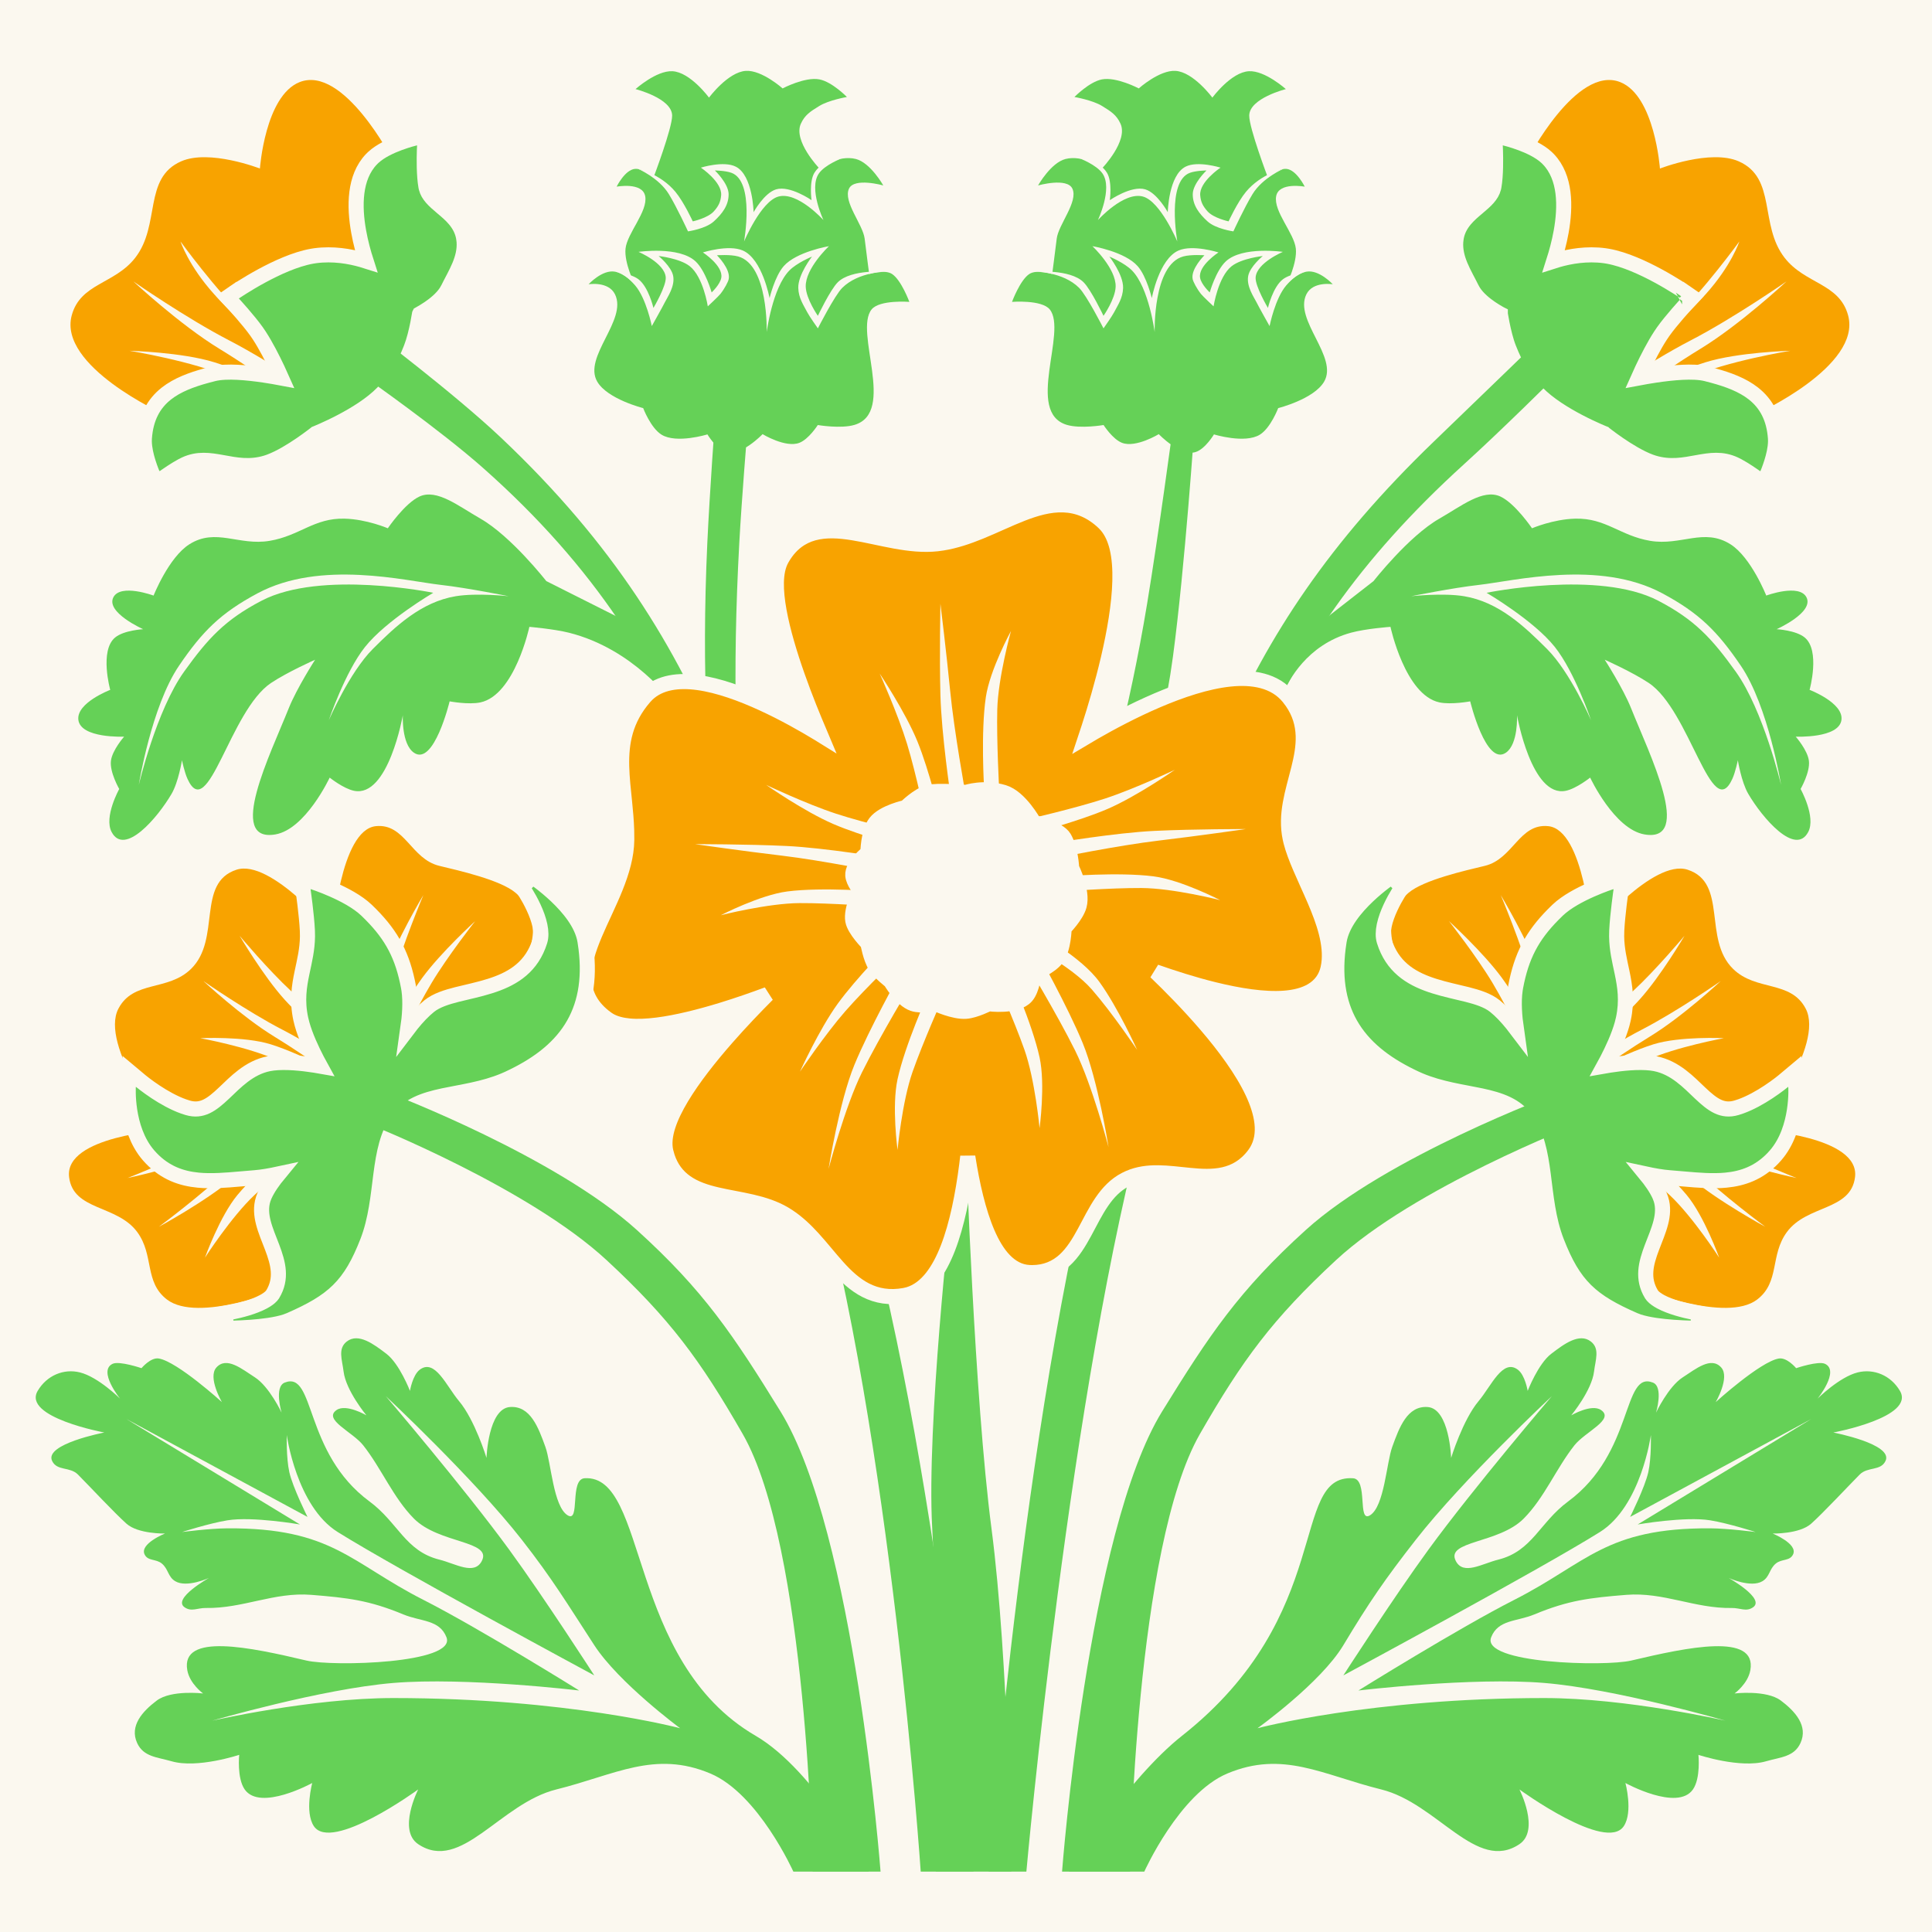 <svg width="128" height="128" viewBox="0 0 128 128" fill="none" xmlns="http://www.w3.org/2000/svg">
<rect x="0" y="0" width="128" height="128" fill="#333333" stroke="none"/>
<g clip-path="url(#clip0_2741_1351)">
<rect width="128" height="128" fill="#FBF8EF"/>
<path d="M107.346 5.441C104.434 4.284 101.189 10.586 101.189 10.586L100.837 18.669L103.718 23.317L107.927 27.143L116.374 27.423C116.374 27.423 123.343 24.263 122.444 20.903C121.87 18.757 119.597 18.832 118.234 17.077C116.54 14.895 117.723 11.801 115.194 10.689C113.32 9.865 109.975 11.166 109.975 11.166C109.975 11.166 109.632 6.35 107.346 5.441Z" fill="#F8A300"/>
<path d="M19.848 5.441C22.76 4.284 26.006 10.586 26.006 10.586L26.358 18.669L23.476 23.317L19.267 27.143L10.82 27.423C10.82 27.423 3.851 24.263 4.75 20.903C5.325 18.757 7.598 18.832 8.96 17.077C10.654 14.895 9.471 11.801 12 10.689C13.874 9.865 17.22 11.166 17.22 11.166C17.22 11.166 17.562 6.35 19.848 5.441Z" fill="#F8A300"/>
<path d="M118.359 18.644C118.359 18.644 114.855 21.082 111.998 22.559C109.171 24.02 105.054 26.821 105.054 26.821L105.689 27.856C105.689 27.856 109.845 24.824 112.655 23.111C115.285 21.509 118.359 18.644 118.359 18.644Z" fill="#FBF8EF"/>
<path d="M8.835 18.644C8.835 18.644 12.339 21.082 15.197 22.559C18.023 24.02 22.14 26.821 22.14 26.821L21.505 27.856C21.505 27.856 17.35 24.824 14.539 23.111C11.909 21.509 8.835 18.644 8.835 18.644Z" fill="#FBF8EF"/>
<path d="M118.616 23.239C118.616 23.239 115.136 23.335 113 24C110.285 24.846 106.331 26.771 106.331 26.771L106.777 27.901C106.777 27.901 109.733 26.026 112 25C114.337 23.942 118.616 23.239 118.616 23.239Z" fill="#FBF8EF"/>
<path d="M8.578 23.239C8.578 23.239 12.058 23.335 14.194 24C16.909 24.846 20.864 26.771 20.864 26.771L20.417 27.901C20.417 27.901 17.461 26.026 15.194 25C12.857 23.942 8.578 23.239 8.578 23.239Z" fill="#FBF8EF"/>
<path d="M115.235 16C115.235 16 114.716 17.594 113 19.5C111.313 21.374 106.891 25.492 106.891 25.492L106.067 24.599C106.067 24.599 109.13 22.73 111 21C112.837 19.301 115.235 16 115.235 16Z" fill="#FBF8EF"/>
<path d="M11.96 16C11.96 16 12.478 17.594 14.194 19.5C15.881 21.374 20.303 25.492 20.303 25.492L21.127 24.599C21.127 24.599 18.064 22.73 16.194 21C14.357 19.301 11.96 16 11.96 16Z" fill="#FBF8EF"/>
<path d="M47.392 27.493L49.51 28.552C49.51 28.552 49.139 33.067 48.98 35.965C47.084 70.667 56.5 76.499 56.5 76.499C56.5 76.499 45.264 70.582 46.862 35.965C47.015 32.654 47.392 27.493 47.392 27.493Z" fill="#65D157"/>
<path d="M77.711 28.287L79.147 28.117C79.147 28.117 78.511 37.52 77.711 43.5C75.972 56.497 69.906 62.455 67.523 75.504C67.336 76.629 67.16 77.792 66.999 79C67.144 77.777 67.32 76.615 67.523 75.504C69.738 62.201 73.65 54.219 75.999 40C76.753 35.439 77.711 28.287 77.711 28.287Z" fill="#65D157"/>
<path d="M98.375 57.364C97.085 57.676 94.317 58.294 93.31 59.159C89.462 62.461 96.547 68.617 96.547 68.617L103.248 72.401L108.761 85.386C108.761 85.386 114.368 87.677 116.424 86.092C117.929 84.931 117.259 83.17 118.38 81.635C119.719 79.802 122.629 80.235 122.901 77.981C123.227 75.272 116.553 74.87 116.553 74.87C116.553 74.87 120.898 69.24 119.631 66.823C118.638 64.927 116.352 65.691 114.822 64.193C112.805 62.218 114.494 58.495 111.809 57.621C109.534 56.88 105.428 61.821 105.428 61.821C105.428 61.821 104.956 54.978 102.575 54.735C100.65 54.539 100.256 56.908 98.375 57.364Z" fill="#F8A300"/>
<path d="M29.103 57.364C30.393 57.676 33.162 58.294 34.169 59.159C38.016 62.461 30.931 68.617 30.931 68.617L24.231 72.401L18.717 85.386C18.717 85.386 13.111 87.677 11.055 86.092C9.549 84.931 10.22 83.17 9.099 81.635C7.76 79.802 4.849 80.235 4.578 77.981C4.252 75.272 10.926 74.87 10.926 74.87C10.926 74.87 6.581 69.24 7.847 66.823C8.84 64.927 11.127 65.691 12.656 64.193C14.673 62.218 12.985 58.495 15.67 57.621C17.945 56.88 22.05 61.821 22.05 61.821C22.05 61.821 22.523 54.978 24.903 54.735C26.828 54.539 27.223 56.908 29.103 57.364Z" fill="#F8A300"/>
<path d="M63 80L64 76.001C64 76.001 64.549 92.558 65.69 101.28C66.83 110.003 67 124 67 124L62 124C62 124 62.243 109.905 61.759 101.194C61.384 94.44 63 80 63 80Z" fill="#65D157"/>
<path d="M116.166 26.069C117.02 26.74 117.535 27.684 117.63 29.038L117.635 29.239C117.629 29.718 117.497 30.235 117.378 30.619C117.307 30.848 117.235 31.047 117.18 31.19C117.152 31.261 117.129 31.319 117.112 31.359C117.104 31.379 117.097 31.395 117.092 31.407C117.09 31.412 117.088 31.416 117.087 31.419C117.086 31.421 117.085 31.422 117.085 31.423L117.085 31.424L117.084 31.424L116.834 31.994L116.332 31.629L116.331 31.628L116.324 31.622C116.318 31.618 116.309 31.612 116.297 31.604C116.273 31.587 116.238 31.562 116.194 31.531C116.106 31.47 115.982 31.384 115.84 31.291C115.622 31.147 115.373 30.993 115.146 30.871L114.929 30.762C114.087 30.374 113.338 30.484 112.437 30.648C111.61 30.799 110.643 30.999 109.554 30.664L109.334 30.59C108.634 30.33 107.848 29.843 107.258 29.44C106.958 29.235 106.7 29.045 106.517 28.907C106.425 28.838 106.352 28.781 106.301 28.742C106.294 28.736 106.286 28.73 106.28 28.724C106.259 28.716 106.234 28.706 106.205 28.694C106.114 28.656 105.985 28.601 105.825 28.53C105.505 28.389 105.064 28.184 104.579 27.929C103.685 27.46 102.588 26.796 101.841 26.026L101.698 25.871C100.956 25.038 100.541 24.429 100.134 23.49L99.959 23.065C99.765 22.573 99.616 21.936 99.516 21.442C99.466 21.191 99.427 20.969 99.4 20.81C99.4 20.808 99.399 20.805 99.399 20.803C99.391 20.799 99.382 20.795 99.374 20.79C99.22 20.704 99.008 20.58 98.782 20.426C98.406 20.17 97.92 19.788 97.621 19.322L97.506 19.117C97.292 18.678 96.963 18.11 96.748 17.589C96.55 17.108 96.402 16.57 96.448 15.992L96.48 15.742C96.649 14.784 97.367 14.202 97.898 13.754C98.446 13.292 98.83 12.946 98.955 12.456L98.977 12.356C99.109 11.606 99.094 10.498 99.076 9.964L99.064 9.657L99.026 8.985L99.68 9.143L100.028 9.237C100.221 9.294 100.477 9.374 100.756 9.478C101.298 9.68 101.996 9.994 102.465 10.431L102.585 10.55C103.169 11.157 103.446 11.949 103.549 12.753C103.659 13.61 103.579 14.522 103.433 15.341C103.3 16.084 103.108 16.768 102.94 17.295C103.027 17.267 103.119 17.24 103.215 17.212C104.017 16.982 105.126 16.783 106.309 16.941L106.529 16.976C107.642 17.175 108.888 17.756 109.845 18.273C110.364 18.554 110.814 18.826 111.134 19.027C111.295 19.127 111.423 19.21 111.512 19.269C111.556 19.298 111.59 19.322 111.614 19.337C111.626 19.346 111.635 19.352 111.641 19.356C111.644 19.358 111.647 19.36 111.649 19.361L111.651 19.363C111.651 19.363 111.652 19.363 111.442 19.669L111.652 19.362L112.127 19.689L111.737 20.113L111.735 20.116C111.733 20.118 111.729 20.121 111.726 20.125C111.719 20.133 111.708 20.145 111.694 20.161C111.666 20.192 111.624 20.238 111.573 20.295C111.47 20.41 111.326 20.571 111.166 20.756C110.842 21.131 110.46 21.591 110.195 21.964L110.011 22.235C109.582 22.894 109.152 23.734 108.81 24.457C108.711 24.668 108.62 24.867 108.54 25.047C108.87 24.985 109.264 24.915 109.684 24.853C110.252 24.769 110.876 24.695 111.457 24.666C112.027 24.638 112.598 24.651 113.042 24.761L113.487 24.877C114.513 25.155 115.446 25.504 116.166 26.069Z" fill="#65D157" stroke="#FBF8EF"/>
<path d="M11.028 26.069C10.174 26.74 9.659 27.684 9.565 29.038L9.56 29.239C9.566 29.718 9.697 30.235 9.816 30.619C9.887 30.848 9.96 31.047 10.015 31.19C10.042 31.261 10.065 31.319 10.082 31.359C10.09 31.379 10.098 31.395 10.102 31.407C10.105 31.412 10.106 31.416 10.107 31.419C10.108 31.421 10.109 31.422 10.11 31.423L10.11 31.424L10.111 31.424L10.36 31.994L10.863 31.629L10.863 31.628L10.871 31.622C10.877 31.618 10.886 31.612 10.897 31.604C10.921 31.587 10.956 31.562 11 31.531C11.088 31.47 11.212 31.384 11.354 31.291C11.572 31.147 11.822 30.993 12.048 30.871L12.265 30.762C13.108 30.374 13.857 30.484 14.757 30.648C15.584 30.799 16.552 30.999 17.641 30.664L17.86 30.59C18.561 30.33 19.347 29.843 19.936 29.44C20.236 29.235 20.494 29.045 20.678 28.907C20.769 28.838 20.842 28.781 20.893 28.742C20.901 28.736 20.908 28.73 20.915 28.724C20.935 28.716 20.96 28.706 20.989 28.694C21.08 28.656 21.21 28.601 21.369 28.53C21.689 28.389 22.13 28.184 22.615 27.929C23.509 27.46 24.606 26.796 25.353 26.026L25.497 25.871C26.238 25.038 26.654 24.429 27.061 23.49L27.235 23.065C27.429 22.573 27.579 21.936 27.678 21.442C27.729 21.191 27.768 20.969 27.794 20.81C27.795 20.808 27.795 20.805 27.796 20.803C27.803 20.799 27.812 20.795 27.82 20.79C27.975 20.704 28.186 20.58 28.412 20.426C28.789 20.17 29.274 19.788 29.573 19.322L29.689 19.117C29.903 18.678 30.232 18.11 30.446 17.589C30.644 17.108 30.793 16.57 30.747 15.992L30.714 15.742C30.545 14.784 29.828 14.202 29.296 13.754C28.748 13.292 28.364 12.946 28.239 12.456L28.218 12.356C28.085 11.606 28.1 10.498 28.118 9.964L28.131 9.657L28.168 8.985L27.514 9.143L27.166 9.237C26.973 9.294 26.717 9.374 26.438 9.478C25.897 9.68 25.199 9.994 24.73 10.431L24.609 10.55C24.025 11.157 23.748 11.949 23.645 12.753C23.535 13.61 23.615 14.522 23.762 15.341C23.894 16.084 24.086 16.768 24.255 17.295C24.167 17.267 24.075 17.24 23.98 17.212C23.177 16.982 22.068 16.783 20.886 16.941L20.665 16.976C19.552 17.175 18.306 17.756 17.349 18.273C16.83 18.554 16.38 18.826 16.06 19.027C15.9 19.127 15.771 19.21 15.683 19.269C15.638 19.298 15.604 19.322 15.58 19.337C15.569 19.346 15.559 19.352 15.553 19.356C15.55 19.358 15.547 19.36 15.545 19.361L15.543 19.363C15.543 19.363 15.543 19.363 15.753 19.669L15.542 19.362L15.067 19.689L15.457 20.113L15.46 20.116C15.462 20.118 15.465 20.121 15.468 20.125C15.476 20.133 15.486 20.145 15.5 20.161C15.529 20.192 15.57 20.238 15.621 20.295C15.725 20.41 15.868 20.571 16.029 20.756C16.352 21.131 16.734 21.591 16.999 21.964L17.183 22.235C17.612 22.894 18.042 23.734 18.384 24.457C18.483 24.668 18.574 24.867 18.654 25.047C18.325 24.985 17.93 24.915 17.51 24.853C16.942 24.769 16.318 24.695 15.737 24.666C15.167 24.638 14.596 24.651 14.152 24.761L13.707 24.877C12.681 25.155 11.748 25.504 11.028 26.069Z" fill="#65D157" stroke="#FBF8EF"/>
<path d="M89.638 97.938C85.413 97.683 88.5 106.96 78.312 115C74.72 117.834 70.812 124 70.812 124L75.812 124C75.812 124 78.128 118.839 81.312 117.5C85.004 115.948 87.626 117.593 91.513 118.556C95.245 119.481 97.826 124.089 100.667 122.18C102.044 121.255 100.667 118.556 100.667 118.556C100.667 118.556 106.418 122.754 107.583 120.983C108.204 120.041 107.688 118.129 107.688 118.129C107.688 118.129 111.134 120.027 112.161 118.556C112.684 117.807 112.526 116.264 112.526 116.264C112.526 116.264 115.294 117.183 116.999 116.691C117.966 116.411 118.867 116.401 119.288 115.477C119.802 114.351 118.948 113.39 117.988 112.668C117.027 111.945 114.919 112.196 114.919 112.196C114.919 112.196 115.802 111.56 115.964 110.659C116.414 108.148 111.782 109.141 108.075 110.016C106.328 110.428 98.117 110.218 98.792 108.477C99.25 107.295 100.488 107.444 101.653 106.96C103.913 106.021 105.332 105.858 107.747 105.663C110.208 105.465 112.275 106.575 114.738 106.534C115.286 106.524 115.684 106.805 116.142 106.489C116.977 105.913 114.53 104.545 114.53 104.545C114.53 104.545 116.001 105.22 116.767 104.758C117.255 104.464 117.212 103.955 117.651 103.59C118.042 103.265 118.578 103.441 118.796 102.983C119.13 102.281 117.444 101.601 117.444 101.601C117.444 101.601 119.218 101.641 119.993 100.949C120.798 100.229 122.446 98.463 123.207 97.695C123.744 97.154 124.602 97.475 124.923 96.785C125.443 95.669 121.462 94.908 121.462 94.908C121.462 94.908 126.907 93.901 125.876 92.149C125.27 91.12 124.145 90.658 123.073 90.927C121.855 91.234 120.422 92.66 120.422 92.66C120.422 92.66 121.905 90.825 120.911 90.357C120.465 90.147 119 90.645 119 90.645C119 90.645 118.392 89.912 117.848 90.006C116.614 90.219 113.672 92.892 113.672 92.892C113.672 92.892 114.627 91.26 114.036 90.6C113.363 89.85 112.358 90.691 111.487 91.252C110.528 91.869 109.718 93.589 109.718 93.589C109.718 93.589 110.227 91.883 109.51 91.6C107.464 90.794 108.284 96.235 103.891 99.477C102 100.873 101.52 102.769 99.261 103.331C98.189 103.598 96.953 104.388 96.452 103.421C95.751 102.065 99.292 102.282 100.95 100.61C102.323 99.227 103.1 97.288 104.308 95.758C105.017 94.859 106.988 94.053 106.077 93.421C105.444 92.982 104.1 93.769 104.1 93.769C104.1 93.769 105.458 92.127 105.609 90.87C105.703 90.089 106.007 89.355 105.401 88.881C104.631 88.279 103.598 89.065 102.793 89.678L102.773 89.693C101.905 90.354 101.213 92.149 101.213 92.149C101.213 92.149 101.043 91.108 100.564 90.747C99.556 89.987 98.801 91.829 97.962 92.825C96.91 94.077 96.141 96.59 96.141 96.59C96.141 96.59 96.034 93.318 94.581 93.219C93.236 93.127 92.707 94.568 92.24 95.859C91.857 96.916 91.717 99.799 90.771 100.39C89.905 100.931 90.664 98 89.638 97.938Z" fill="#65D157"/>
<path d="M38.735 97.937C42.96 97.682 41.5 110.015 50.062 115C54.015 117.302 57.561 123.999 57.561 123.999L52.562 124C52.562 124 50.246 118.838 47.061 117.499C43.369 115.947 40.748 117.592 36.86 118.555C33.128 119.48 30.548 124.088 27.706 122.18C26.329 121.255 27.706 118.555 27.706 118.555C27.706 118.555 21.956 122.753 20.79 120.982C20.17 120.04 20.686 118.128 20.686 118.128C20.686 118.128 17.239 120.027 16.212 118.555C15.689 117.806 15.848 116.263 15.848 116.263C15.848 116.263 13.08 117.183 11.374 116.69C10.408 116.411 9.506 116.4 9.085 115.476C8.572 114.35 9.425 113.39 10.385 112.667C11.347 111.944 13.454 112.196 13.454 112.196C13.454 112.196 12.571 111.559 12.409 110.658C11.959 108.147 16.592 109.14 20.299 110.015C22.046 110.427 30.256 110.217 29.581 108.476C29.123 107.294 27.885 107.443 26.72 106.959C24.461 106.021 23.041 105.857 20.626 105.663C18.166 105.465 16.099 106.574 13.636 106.533C13.087 106.524 12.69 106.805 12.231 106.488C11.396 105.912 13.843 104.544 13.843 104.544C13.843 104.544 12.372 105.219 11.607 104.758C11.118 104.463 11.162 103.954 10.722 103.589C10.331 103.265 9.795 103.441 9.578 102.982C9.244 102.28 10.93 101.6 10.93 101.6C10.93 101.6 9.155 101.641 8.381 100.949C7.575 100.229 5.928 98.462 5.167 97.695C4.63 97.153 3.771 97.475 3.45 96.784C2.93 95.668 6.911 94.907 6.911 94.907C6.911 94.907 1.466 93.9 2.497 92.149C3.103 91.12 4.229 90.657 5.3 90.927C6.518 91.233 7.951 92.66 7.951 92.66C7.951 92.66 6.469 90.824 7.462 90.356C7.909 90.146 9.374 90.645 9.374 90.645C9.374 90.645 9.982 89.911 10.525 90.005C11.76 90.219 14.702 92.892 14.702 92.892C14.702 92.892 13.746 91.259 14.337 90.6C15.01 89.849 16.015 90.691 16.886 91.251C17.846 91.869 18.655 93.588 18.655 93.588C18.655 93.588 18.146 91.882 18.863 91.6C20.91 90.793 20.09 96.235 24.482 99.476C26.373 100.872 26.853 102.768 29.112 103.33C30.184 103.597 31.421 104.387 31.921 103.42C32.623 102.065 29.082 102.282 27.423 100.61C26.051 99.226 25.273 97.287 24.065 95.757C23.356 94.859 21.385 94.052 22.297 93.42C22.93 92.981 24.273 93.768 24.273 93.768C24.273 93.768 22.916 92.127 22.764 90.87C22.67 90.089 22.366 89.354 22.972 88.881C23.742 88.279 24.775 89.065 25.58 89.677L25.6 89.693C26.468 90.353 27.161 92.149 27.161 92.149C27.161 92.149 27.331 91.107 27.81 90.746C28.817 89.986 29.573 91.828 30.411 92.825C31.464 94.076 32.232 96.589 32.232 96.589C32.232 96.589 32.34 93.317 33.792 93.218C35.138 93.126 35.666 94.567 36.133 95.859C36.516 96.916 36.657 99.798 37.602 100.389C38.468 100.931 37.709 97.999 38.735 97.937Z" fill="#65D157"/>
<path d="M87.724 25.29C87.041 26.449 84.684 27.038 84.684 27.038C84.684 27.038 84.19 28.345 83.474 28.794C82.48 29.415 80.428 28.78 80.428 28.78C80.428 28.78 79.852 29.746 79.215 29.948C78.207 30.268 76.772 28.763 76.772 28.763C76.772 28.763 75.253 29.689 74.338 29.339C73.711 29.098 73.114 28.159 73.114 28.159C73.114 28.159 71.588 28.422 70.678 28.148C67.907 27.315 70.733 21.965 69.549 20.5C69.019 19.845 67.049 20 67.049 20C67.049 20 67.576 18.564 68.193 18.154C68.688 17.826 69.711 18.154 69.711 18.154C69.711 18.154 69.899 16.724 70.01 15.814C70.123 14.876 71.45 13.367 71.049 12.5C70.699 11.743 68.775 12.286 68.775 12.286C68.775 12.286 69.621 10.781 70.595 10.533C71.757 10.238 73.034 11.132 73.034 11.132C73.034 11.132 74.749 9.339 74.239 8.201C73.975 7.613 73.596 7.379 73.04 7.037L73.015 7.021C72.378 6.629 71.184 6.426 71.184 6.426C71.184 6.426 72.167 5.421 73.006 5.26C73.967 5.076 75.446 5.858 75.446 5.858C75.446 5.858 76.814 4.634 77.876 4.695C79.064 4.764 80.323 6.468 80.323 6.468C80.323 6.468 81.564 4.775 82.751 4.718C83.812 4.666 85.191 5.903 85.191 5.903C85.191 5.903 82.781 6.508 82.765 7.653C82.754 8.48 84.003 11.769 84.003 11.769C84.003 11.769 84.688 11.146 85.219 11.188C85.89 11.24 86.443 12.367 86.443 12.367C86.443 12.367 84.725 12.044 84.549 13C84.363 14.008 85.748 15.453 85.853 16.475C85.95 17.416 85.255 18.82 85.255 18.82C85.255 18.82 85.89 18.124 86.549 18C87.389 17.842 88.301 18.834 88.301 18.834C88.301 18.834 86.985 18.614 86.55 19.501C85.712 21.206 88.69 23.653 87.724 25.29Z" fill="#65D157"/>
<path d="M39.572 25.29C40.255 26.449 42.612 27.038 42.612 27.038C42.612 27.038 43.106 28.345 43.822 28.794C44.816 29.415 46.868 28.78 46.868 28.78C46.868 28.78 47.444 29.746 48.081 29.948C49.089 30.268 50.523 28.763 50.523 28.763C50.523 28.763 52.043 29.689 52.957 29.339C53.585 29.098 54.181 28.159 54.181 28.159C54.181 28.159 55.707 28.422 56.618 28.148C59.389 27.315 56.562 21.965 57.747 20.5C58.277 19.845 60.247 20 60.247 20C60.247 20 59.719 18.564 59.103 18.154C58.608 17.826 57.585 18.154 57.585 18.154C57.585 18.154 57.397 16.724 57.286 15.814C57.173 14.876 55.846 13.367 56.247 12.5C56.597 11.743 58.52 12.286 58.52 12.286C58.52 12.286 57.675 10.781 56.701 10.533C55.538 10.238 54.261 11.132 54.261 11.132C54.261 11.132 52.547 9.339 53.057 8.201C53.321 7.613 53.7 7.379 54.256 7.037L54.281 7.021C54.918 6.629 56.111 6.426 56.111 6.426C56.111 6.426 55.129 5.421 54.289 5.26C53.329 5.076 51.85 5.858 51.85 5.858C51.85 5.858 50.482 4.634 49.42 4.695C48.232 4.764 46.973 6.468 46.973 6.468C46.973 6.468 45.732 4.775 44.545 4.718C43.484 4.666 42.105 5.903 42.105 5.903C42.105 5.903 44.515 6.508 44.531 7.653C44.542 8.48 43.293 11.769 43.293 11.769C43.293 11.769 42.608 11.146 42.077 11.188C41.406 11.24 40.853 12.367 40.853 12.367C40.853 12.367 42.571 12.044 42.747 13C42.933 14.008 41.548 15.453 41.443 16.475C41.346 17.416 42.041 18.82 42.041 18.82C42.041 18.82 41.406 18.124 40.747 18C39.907 17.842 38.995 18.834 38.995 18.834C38.995 18.834 40.311 18.614 40.746 19.501C41.584 21.206 38.606 23.653 39.572 25.29Z" fill="#65D157"/>
<path d="M104.364 34.362C106.384 34.31 107.333 35.494 109.325 35.831C111.377 36.178 112.892 34.947 114.65 36.061C116.016 36.926 117.019 39.458 117.019 39.458C117.019 39.458 119.205 38.647 119.683 39.573C120.2 40.576 117.708 41.686 117.708 41.686C117.708 41.686 118.985 41.753 119.568 42.237C120.615 43.105 119.89 45.704 119.89 45.704C119.89 45.704 122.125 46.556 122.003 47.679C121.867 48.934 118.972 48.805 118.972 48.805C118.972 48.805 119.762 49.703 119.845 50.412C119.934 51.165 119.294 52.272 119.294 52.272C119.294 52.272 120.325 54.12 119.8 55.12C118.946 56.748 116.754 54.182 115.827 52.594C115.367 51.808 115.137 50.367 115.137 50.367C115.137 50.367 114.98 51.148 114.77 51.607C113.403 54.603 111.974 47.074 109.234 45.247C108.163 44.532 106.318 43.708 106.318 43.708C106.318 43.708 107.534 45.596 108.064 46.923C109.281 49.973 112.195 55.831 108.958 55.284C106.95 54.945 105.352 51.518 105.352 51.518C105.352 51.518 104.443 52.244 103.744 52.391C101.465 52.87 100.505 47.385 100.505 47.385C100.505 47.385 100.601 49.288 99.773 49.866C98.446 50.792 97.405 46.467 97.405 46.467C97.405 46.467 96.142 46.702 95.362 46.534C93.086 46.045 92.122 41.53 92.122 41.53C92.122 41.53 90.499 41.646 89.501 41.919C86.562 42.723 85.348 45.165 85.067 45.831L85 46C85 46 85.021 45.939 85.067 45.831L86.611 41.919L91 38.499C91 38.499 93.323 35.526 95.362 34.361C96.819 33.529 98.253 32.367 99.401 32.894C100.375 33.341 101.5 35 101.5 35C101.5 35 102.891 34.4 104.364 34.362Z" fill="#65D157"/>
<path d="M17.869 35.831C19.861 35.495 20.81 34.31 22.829 34.362C24.303 34.4 25.694 35 25.694 35C25.694 35 26.819 33.341 27.793 32.895C28.941 32.368 30.375 33.529 31.832 34.362C33.871 35.527 36.194 38.499 36.194 38.499L42.999 41.919L44.499 46.5C44.499 46.5 42 43 37.693 41.919C36.689 41.668 35.072 41.531 35.072 41.531C35.072 41.531 34.108 46.045 31.832 46.535C31.052 46.703 29.789 46.467 29.789 46.467C29.789 46.467 28.747 50.792 27.421 49.867C26.592 49.288 26.688 47.386 26.688 47.386C26.688 47.386 25.728 52.87 23.45 52.391C22.75 52.245 21.842 51.519 21.842 51.519C21.842 51.519 20.244 54.945 18.236 55.284C14.998 55.831 17.913 49.973 19.13 46.924C19.66 45.597 20.876 43.709 20.876 43.709C20.876 43.709 19.03 44.532 17.959 45.247C15.22 47.075 13.79 54.603 12.424 51.608C12.214 51.148 12.056 50.367 12.056 50.367C12.056 50.367 11.827 51.809 11.367 52.595C10.439 54.182 8.248 56.749 7.394 55.12C6.869 54.12 7.899 52.273 7.899 52.273C7.899 52.273 7.26 51.165 7.349 50.413C7.432 49.703 8.222 48.805 8.222 48.805C8.222 48.805 5.326 48.935 5.19 47.679C5.069 46.556 7.303 45.705 7.303 45.705C7.303 45.705 6.579 43.106 7.625 42.237C8.208 41.753 9.486 41.686 9.486 41.686C9.486 41.686 6.993 40.577 7.511 39.573C7.988 38.648 10.175 39.459 10.175 39.459C10.175 39.459 11.177 36.927 12.544 36.062C14.302 34.948 15.816 36.178 17.869 35.831Z" fill="#65D157"/>
<path d="M103.001 25C103.001 25 99.574 28.415 97 30.751C82.898 43.551 81.057 54.89 76 73.251C70.866 91.889 68 124 68 124L65.501 124C65.501 124 67.986 91.557 73.5 72.5C78.864 53.96 81.094 42.635 94.999 29.251C98.098 26.269 102.501 22 102.501 22L103.001 25Z" fill="#65D157"/>
<path d="M24.192 24.998C24.192 24.998 29.12 28.449 31.998 30.998C46.971 44.256 48.399 57.771 53.902 76.998C59.029 94.912 61 124 61 124L64.499 124C64.499 124 61.886 93.806 55.999 75.5C49.807 56.245 48.1 43.082 33.193 28.998C30.067 26.045 24.692 21.998 24.692 21.998L24.192 24.998Z" fill="#65D157"/>
<path d="M70.452 33.448C71.395 33.482 72.296 33.83 73.143 34.639L73.301 34.806C73.651 35.211 73.873 35.73 74.009 36.296C74.164 36.946 74.215 37.694 74.195 38.484C74.157 40.066 73.836 41.895 73.434 43.616C73.03 45.342 72.539 46.98 72.149 48.185C72.074 48.419 72 48.637 71.934 48.836C72.11 48.731 72.303 48.617 72.511 48.498C73.596 47.875 75.079 47.081 76.662 46.402C78.239 45.727 79.947 45.151 81.474 44.991C82.987 44.833 84.46 45.072 85.377 46.199L85.601 46.496C86.633 47.984 86.397 49.503 86.04 50.937C85.649 52.505 85.137 53.952 85.478 55.555L85.529 55.773C85.661 56.288 85.879 56.857 86.142 57.472C86.291 57.821 86.451 58.178 86.615 58.544C86.779 58.908 86.948 59.281 87.107 59.654C87.692 61.024 88.227 62.529 88.036 63.88L87.988 64.148C87.843 64.811 87.463 65.297 86.932 65.619C86.416 65.931 85.775 66.081 85.095 66.133C83.735 66.237 82.053 65.961 80.449 65.567C79.047 65.223 77.671 64.777 76.564 64.388C77.539 65.326 78.762 66.564 79.911 67.905C81.139 69.338 82.306 70.913 82.993 72.382C83.623 73.728 83.924 75.15 83.251 76.269L83.103 76.489C81.93 78.059 80.304 78.017 78.822 77.872C77.373 77.73 76.04 77.503 74.799 78.039L74.552 78.157C73.903 78.496 73.416 79.011 72.995 79.626C72.566 80.254 72.234 80.938 71.855 81.639C71.488 82.314 71.076 83.004 70.51 83.511C69.957 84.004 69.271 84.312 68.383 84.314L68.203 84.31C67.543 84.281 66.989 83.961 66.538 83.492C66.092 83.029 65.727 82.403 65.423 81.699C64.815 80.291 64.404 78.458 64.123 76.667C64.121 76.652 64.118 76.637 64.116 76.622C64.095 76.808 64.073 76.995 64.049 77.183C63.799 79.126 63.41 81.129 62.794 82.707C62.232 84.146 61.414 85.408 60.184 85.767L59.933 85.826C58.932 86.009 58.092 85.856 57.356 85.481C56.636 85.113 56.039 84.545 55.493 83.939C55.219 83.635 54.949 83.312 54.682 82.993C54.412 82.672 54.143 82.352 53.86 82.042C53.365 81.5 52.84 80.999 52.233 80.597L51.968 80.431C51.315 80.044 50.584 79.811 49.818 79.632C49.436 79.543 49.051 79.469 48.663 79.394C48.279 79.321 47.889 79.247 47.516 79.16C46.773 78.988 46.035 78.754 45.426 78.318C44.877 77.926 44.455 77.387 44.21 76.64L44.116 76.306C43.988 75.768 44.07 75.176 44.26 74.587C44.451 73.993 44.766 73.358 45.152 72.714C45.925 71.426 47.022 70.042 48.129 68.778C49.08 67.692 50.049 66.684 50.845 65.887C49.964 66.214 48.907 66.586 47.803 66.924C46.38 67.359 44.862 67.746 43.535 67.913C42.872 67.996 42.241 68.026 41.685 67.974C41.203 67.928 40.743 67.818 40.365 67.597L40.209 67.495C39.177 66.755 38.727 65.855 38.688 64.849C38.65 63.887 38.99 62.874 39.409 61.883C39.621 61.382 39.862 60.866 40.099 60.352C40.337 59.835 40.574 59.315 40.784 58.789C41.206 57.734 41.512 56.688 41.524 55.652L41.518 55.011C41.498 54.375 41.442 53.758 41.38 53.149C41.298 52.347 41.206 51.545 41.188 50.77C41.15 49.194 41.418 47.665 42.7 46.187L42.866 46.011C43.725 45.179 44.985 45.049 46.25 45.223C47.616 45.41 49.135 45.968 50.532 46.61C51.936 47.255 53.247 48 54.206 48.581C54.259 48.613 54.31 48.645 54.36 48.676C54.347 48.645 54.333 48.614 54.319 48.583C53.893 47.592 53.34 46.239 52.833 44.802C52.327 43.368 51.861 41.833 51.616 40.478C51.494 39.801 51.424 39.155 51.437 38.581C51.449 38.014 51.544 37.474 51.786 37.042L51.889 36.867C52.413 36.02 53.097 35.536 53.895 35.316C54.719 35.09 55.624 35.154 56.52 35.3C56.973 35.373 57.438 35.469 57.902 35.567C58.37 35.666 58.837 35.767 59.309 35.852C60.253 36.022 61.18 36.124 62.074 36.027L62.44 35.977C63.29 35.841 64.12 35.559 64.943 35.223C65.414 35.031 65.876 34.824 66.338 34.619C66.796 34.415 67.256 34.213 67.709 34.036C68.609 33.685 69.533 33.416 70.452 33.448Z" fill="#F8A300" stroke="#FBF8EF"/>
<path d="M102.812 92.5C102.812 92.5 96.96 97.974 93.811 102C91.768 104.613 90.707 106.156 89 109C87.5 111.5 83.312 114.5 83.312 114.5C83.312 114.5 90.811 112.5 102.312 112.5C107.782 112.5 114.31 114 114.313 114C114.318 114.001 114.315 114.001 114.313 114C114.307 114 107.082 111.896 102.312 111.5C97.516 111.102 90 112 90 112C90 112 96.635 107.868 100.313 106C105.162 103.537 106.367 101.217 113.312 101.255C114.487 101.262 116.312 101.5 116.312 101.5C116.312 101.5 114.53 100.927 113.312 100.726C111.652 100.452 108.5 101 108.5 101L120.007 94.009L120.006 94.01L108 100.5C108 100.5 108.98 98.544 109.205 97.53C109.414 96.592 109.376 95.074 109.376 95.074C109.377 95.072 109.377 95.072 109.376 95.074C109.376 95.074 108.73 99.794 106 101.5C102 104 89 111 89 111C89 111 92.325 105.837 94.643 102.662C97.646 98.55 102.812 92.5 102.812 92.5Z" fill="#FBF8EF"/>
<path d="M25.561 92.5C25.561 92.5 31.413 97.974 34.562 102C36.605 104.613 37.564 106.22 39.373 109C41 111.5 45.06 114.5 45.06 114.5C45.06 114.5 37.562 112.5 26.061 112.5C20.591 112.5 14.063 114 14.06 114C14.055 114.001 14.058 114.001 14.06 114C14.066 114 21.291 111.896 26.061 111.5C30.857 111.102 38.373 112 38.373 112C38.373 112 31.738 107.868 28.061 106C23.211 103.537 22.006 101.217 15.062 101.255C13.886 101.262 12.062 101.5 12.062 101.5C12.062 101.5 13.843 100.927 15.062 100.726C16.721 100.452 19.873 101 19.873 101L8.366 94.009L8.367 94.01L20.373 100.5C20.373 100.5 19.393 98.544 19.168 97.53C18.959 96.592 18.997 95.074 18.997 95.074C18.997 95.072 18.997 95.072 18.997 95.074C18.997 95.074 19.643 99.794 22.373 101.5C26.373 104 39.373 111 39.373 111C39.373 111 36.048 105.837 33.73 102.662C30.727 98.55 25.561 92.5 25.561 92.5Z" fill="#FBF8EF"/>
<path d="M68.5 54.5C68.5 54.5 67.589 52.831 66.5 52.5C65.192 52.102 64 52.5 64 52.5C64 52.5 62.065 52.346 61.5 52.5C60.821 52.685 60 53.5 60 53.5C60 53.5 58.534 53.809 58 54.5C57.508 55.137 57.5 56.5 57.5 56.5C57.5 56.5 56.449 57.298 56.5 58C56.532 58.436 57 59 57 59C57 59 56.361 60.231 56.5 61C56.611 61.608 57.5 62.5 57.5 62.5C57.5 62.5 57.669 63.479 58 64C58.297 64.466 59 65 59 65C59 65 59.714 66.239 60.5 66.5C61.056 66.686 62 66.5 62 66.5C62 66.5 63.197 67.062 64 67C64.616 66.953 65.5 66.5 65.5 66.5C65.5 66.5 67.349 66.754 68 66C68.403 65.533 68.5 64.5 68.5 64.5C68.5 64.5 69.58 64.065 70 63.5C70.481 62.854 70.5 61.5 70.5 61.5C70.5 61.5 71.315 60.679 71.5 60C71.762 59.039 71 57.5 71 57.5C71 57.5 70.943 56.252 70.5 55.5C70.143 54.893 68.5 54.5 68.5 54.5Z" fill="#FBF8EF" stroke="#FBF8EF"/>
<path d="M73.914 19C73.886 19.814 73.11 20.924 73.11 20.924C73.11 20.924 72.291 19.201 71.791 18.701C70.903 17.812 68.549 18 68.549 18C68.549 18 70.41 17.985 71.5 19.076C71.999 19.577 73.11 21.754 73.11 21.754C73.11 21.754 73.668 20.967 73.809 20.695C74.05 20.229 74.391 19.75 74.408 19.076C74.431 18.192 73.5 17 73.5 17C73.5 17 74.504 17.414 75 17.922C76.128 19.079 76.501 22.015 76.5 22C76.5 22 76.376 17.548 78.391 16.991C78.921 16.845 79.796 16.913 79.796 16.913C79.796 16.913 78.882 17.814 79.016 18.487C79.053 18.674 79.293 19.128 79.567 19.474C79.696 19.638 80.402 20.296 80.402 20.296C80.402 20.296 80.704 18.341 81.599 17.636C82.264 17.112 83.662 16.962 83.662 16.962C83.662 16.962 82.817 17.654 82.697 18.28C82.565 18.97 83.084 19.696 83.231 19.997C83.378 20.298 84.11 21.599 84.113 21.603C84.115 21.607 84.115 21.607 84.113 21.603C84.103 21.587 84.115 21.607 84.113 21.603C84.11 21.599 84.117 21.611 84.113 21.603C84.113 21.603 84.475 19.773 85.215 18.912C86 18 86.549 18 86.549 18C86.549 18 85.508 18.118 85 18.5C84.33 19.003 84.004 20.401 84.004 20.401C84.004 20.401 83.141 18.95 83.189 18.369C83.269 17.409 84.994 16.687 84.994 16.687C84.994 16.687 82.306 16.295 81.213 17.318C80.552 17.936 80.148 19.374 80.148 19.374C80.148 19.374 79.584 18.849 79.508 18.4C79.373 17.602 80.727 16.724 80.727 16.724C80.727 16.724 79.032 16.185 78.084 16.596C76.787 17.159 76.31 19.752 76.31 19.752C76.31 19.752 75.971 18.318 75.377 17.638C74.534 16.672 72.375 16.309 72.375 16.309C72.375 16.309 73.955 17.79 73.914 19Z" fill="#FBF8EF"/>
<path d="M53.382 19C53.41 19.814 54.186 20.924 54.186 20.924C54.186 20.924 55.005 19.201 55.505 18.701C56.393 17.812 58.746 18 58.746 18C58.746 18 56.886 17.985 55.796 19.076C55.297 19.577 54.186 21.754 54.186 21.754C54.186 21.754 53.627 20.967 53.487 20.695C53.246 20.229 52.905 19.75 52.888 19.076C52.865 18.192 53.796 17 53.796 17C53.796 17 52.791 17.414 52.296 17.922C51.167 19.079 50.795 22.015 50.796 22C50.796 22 50.92 17.548 48.904 16.991C48.375 16.845 47.5 16.913 47.5 16.913C47.5 16.913 48.414 17.814 48.28 18.487C48.243 18.674 48.003 19.128 47.729 19.474C47.6 19.638 46.894 20.296 46.894 20.296C46.894 20.296 46.592 18.341 45.697 17.636C45.031 17.112 43.634 16.962 43.634 16.962C43.634 16.962 44.479 17.654 44.599 18.28C44.731 18.97 44.212 19.696 44.065 19.997C43.918 20.298 43.186 21.599 43.183 21.603C43.181 21.607 43.181 21.607 43.183 21.603C43.192 21.587 43.181 21.607 43.183 21.603C43.186 21.599 43.179 21.611 43.183 21.603C43.183 21.603 42.821 19.773 42.081 18.912C41.296 18 40.747 18 40.747 18C40.747 18 41.788 18.118 42.296 18.5C42.966 19.003 43.292 20.401 43.292 20.401C43.292 20.401 44.155 18.95 44.107 18.369C44.026 17.409 42.302 16.687 42.302 16.687C42.302 16.687 44.99 16.295 46.083 17.318C46.744 17.936 47.148 19.374 47.148 19.374C47.148 19.374 47.712 18.849 47.788 18.4C47.923 17.602 46.569 16.724 46.569 16.724C46.569 16.724 48.264 16.185 49.212 16.596C50.509 17.159 50.986 19.752 50.986 19.752C50.986 19.752 51.325 18.318 51.919 17.638C52.762 16.672 54.921 16.309 54.921 16.309C54.921 16.309 53.341 17.79 53.382 19Z" fill="#FBF8EF"/>
<path d="M71.548 10.5C71.548 10.5 72.651 10.919 73.048 11.5C73.73 12.499 72.741 14.576 72.74 14.581C72.741 14.579 72.74 14.583 72.74 14.581C72.742 14.571 72.74 14.583 72.74 14.581C72.741 14.579 74.452 12.678 75.72 13.021C76.881 13.335 78 16 78 16C77.999 15.997 78.003 16.006 78 16C77.997 15.994 78 15.995 78 16C78 16.005 78 16.005 78 16C78 16.005 77.997 15.994 78 16C78 15.995 77.277 12.012 78.839 11.448C79.244 11.301 79.933 11.294 79.933 11.294C79.933 11.294 79.031 12.153 79.023 12.86C79.016 13.605 79.45 14.162 80 14.666C80.548 15.168 81.714 15.329 81.714 15.329C81.714 15.329 82.438 13.755 82.984 12.86C83.648 11.771 85.049 11.176 85.049 11.176C85.062 11.175 83.549 11.5 82.549 12.708C81.983 13.391 81.397 14.666 81.397 14.666C81.397 14.666 80.401 14.452 80 14C79.698 13.659 79.555 13.392 79.517 12.938C79.444 12.054 80.861 11.106 80.861 11.106C80.861 11.106 79.354 10.633 78.548 11.042C77.419 11.613 77.368 14.058 77.368 14.058C77.368 14.058 76.672 12.786 75.878 12.546C74.96 12.27 73.529 13.261 73.529 13.261C73.529 13.261 73.701 12.053 73.344 11.455C72.816 10.572 71.548 10.5 71.548 10.5Z" fill="#FBF8EF"/>
<path d="M55.748 10.5C55.748 10.5 54.645 10.919 54.248 11.5C53.566 12.499 54.555 14.576 54.556 14.581C54.555 14.579 54.556 14.583 54.556 14.581C54.553 14.571 54.556 14.583 54.556 14.581C54.555 14.579 52.844 12.678 51.576 13.021C50.415 13.335 49.296 16 49.296 16C49.297 15.997 49.293 16.006 49.296 16C49.299 15.994 49.296 15.995 49.296 16C49.296 16.005 49.296 16.005 49.296 16C49.296 16.005 49.299 15.994 49.296 16C49.296 15.995 50.019 12.012 48.457 11.448C48.051 11.301 47.363 11.294 47.363 11.294C47.363 11.294 48.265 12.153 48.273 12.86C48.28 13.605 47.846 14.162 47.296 14.666C46.748 15.168 45.582 15.329 45.582 15.329C45.582 15.329 44.858 13.755 44.312 12.86C43.648 11.771 42.247 11.176 42.247 11.176C42.234 11.175 43.747 11.5 44.747 12.708C45.313 13.391 45.898 14.666 45.898 14.666C45.898 14.666 46.895 14.452 47.296 14C47.598 13.659 47.741 13.392 47.778 12.938C47.852 12.054 46.435 11.106 46.435 11.106C46.435 11.106 47.942 10.633 48.748 11.042C49.877 11.613 49.928 14.058 49.928 14.058C49.928 14.058 50.624 12.786 51.418 12.546C52.336 12.27 53.767 13.261 53.767 13.261C53.767 13.261 53.595 12.053 53.952 11.455C54.48 10.572 55.748 10.5 55.748 10.5Z" fill="#FBF8EF"/>
<path d="M117.999 52.001C117.999 52.001 116.837 47.065 114.999 44.501C113.415 42.291 112.275 41.056 109.863 39.798C105.921 37.742 98.49 39.274 98.49 39.274C98.49 39.274 101.606 41.098 103.01 42.861C104.328 44.516 105.411 47.718 105.411 47.718C105.411 47.718 104.043 44.545 102.499 43.001C100.999 41.501 99.286 39.879 96.999 39.501C95.588 39.268 93.499 39.501 93.499 39.501C93.499 39.501 96.222 38.95 97.987 38.751C100.322 38.487 105.948 37.069 110.135 39.31C112.574 40.617 113.788 41.826 115.341 44.116C117.164 46.806 117.999 52.001 117.999 52.001Z" fill="#FBF8EF"/>
<path d="M9.195 52.001C9.195 52.001 10.357 47.065 12.195 44.501C13.779 42.291 14.92 41.056 17.331 39.798C21.273 37.742 28.704 39.274 28.704 39.274C28.704 39.274 25.588 41.098 24.185 42.861C22.866 44.516 21.783 47.718 21.783 47.718C21.783 47.718 23.152 44.545 24.695 43.001C26.195 41.501 27.908 39.879 30.195 39.501C31.606 39.268 33.695 39.501 33.695 39.501C33.695 39.501 30.973 38.95 29.207 38.751C26.872 38.487 21.246 37.069 17.06 39.31C14.62 40.617 13.406 41.826 11.853 44.116C10.03 46.806 9.195 52.001 9.195 52.001Z" fill="#FBF8EF"/>
<path d="M54.894 77.447C54.894 77.447 55.598 73.002 56.605 70.552C57.601 68.13 59.605 64.553 59.605 64.553L60.5 65C60.5 65 58.309 68.625 57.105 71.052C55.979 73.324 54.894 77.447 54.894 77.447Z" fill="#FBF8EF"/>
<path d="M73.445 76.003C73.445 76.003 72.741 71.559 71.734 69.109C70.738 66.686 68.734 63.109 68.734 63.109L67.839 63.556C67.839 63.556 70.03 67.181 71.234 69.609C72.36 71.881 73.445 76.003 73.445 76.003Z" fill="#FBF8EF"/>
<path d="M62.306 40C62.306 40 62.234 43.404 62.305 46.052C62.375 48.671 62.978 52.726 62.978 52.726L63.973 52.626C63.973 52.626 63.213 48.459 62.95 45.762C62.704 43.239 62.306 40 62.306 40Z" fill="#FBF8EF"/>
<path d="M82.545 54.927C82.545 54.927 79.14 54.924 76.494 55.048C73.877 55.172 69.835 55.856 69.835 55.856L69.955 56.849C69.955 56.849 74.105 56.005 76.797 55.688C79.315 55.391 82.545 54.927 82.545 54.927Z" fill="#FBF8EF"/>
<path d="M114 65C114 65 111.115 67.007 108.762 68.223C106.435 69.426 103.045 71.733 103.045 71.733L103.568 72.585C103.568 72.585 106.989 70.088 109.304 68.678C111.469 67.359 114 65 114 65Z" fill="#FBF8EF"/>
<path d="M13.479 65C13.479 65 16.363 67.007 18.716 68.223C21.044 69.426 24.433 71.733 24.433 71.733L23.91 72.585C23.91 72.585 20.489 70.088 18.175 68.678C16.01 67.359 13.479 65 13.479 65Z" fill="#FBF8EF"/>
<path d="M99.428 59.301C99.428 59.301 100.8 62.537 101.507 65.089C102.206 67.614 103.767 71.405 103.767 71.405L104.709 71.068C104.709 71.068 102.968 67.207 102.063 64.653C101.217 62.263 99.428 59.301 99.428 59.301Z" fill="#FBF8EF"/>
<path d="M28.05 59.301C28.05 59.301 26.678 62.537 25.971 65.089C25.273 67.614 23.711 71.405 23.711 71.405L22.77 71.068C22.77 71.068 24.51 67.207 25.415 64.653C26.262 62.263 28.05 59.301 28.05 59.301Z" fill="#FBF8EF"/>
<path d="M116.955 81.277C116.955 81.277 114.127 79.19 112.22 77.352C110.333 75.535 107.06 73.066 107.06 73.066L106.421 73.835C106.421 73.835 109.884 76.273 111.963 78.011C113.908 79.638 116.955 81.277 116.955 81.277Z" fill="#FBF8EF"/>
<path d="M10.524 81.277C10.524 81.277 13.351 79.19 15.259 77.352C17.145 75.535 20.419 73.066 20.419 73.066L21.058 73.835C21.058 73.835 17.594 76.273 15.515 78.011C13.57 79.638 10.524 81.277 10.524 81.277Z" fill="#FBF8EF"/>
<path d="M46.047 55.927C46.047 55.927 49.452 55.924 52.098 56.048C54.714 56.172 58.757 56.856 58.757 56.856L58.637 57.849C58.637 57.849 54.486 57.005 51.795 56.688C49.277 56.391 46.047 55.927 46.047 55.927Z" fill="#FBF8EF"/>
<path d="M59.465 76.186C59.465 76.186 59.071 73.3 59.464 71.501C59.964 69.213 61.484 65.857 61.484 65.857L62.443 66.142C62.443 66.142 61.144 69.068 60.464 71.001C59.763 72.993 59.465 76.186 59.465 76.186Z" fill="#FBF8EF"/>
<path d="M68.874 74.743C68.874 74.743 69.268 71.857 68.875 70.057C68.375 67.77 66.855 64.413 66.855 64.413L65.896 64.699C65.896 64.699 67.195 67.625 67.875 69.557C68.575 71.55 68.874 74.743 68.874 74.743Z" fill="#FBF8EF"/>
<path d="M66.981 41.803C66.981 41.803 65.587 44.361 65.315 46.182C64.97 48.498 65.198 52.176 65.198 52.176L66.196 52.249C66.196 52.249 66.021 49.053 66.072 47.005C66.125 44.894 66.981 41.803 66.981 41.803Z" fill="#FBF8EF"/>
<path d="M80.838 59.636C80.838 59.636 78.252 58.295 76.425 58.06C74.104 57.761 70.431 58.064 70.431 58.064L70.378 59.063C70.378 59.063 73.57 58.823 75.618 58.833C77.731 58.844 80.838 59.636 80.838 59.636Z" fill="#FBF8EF"/>
<path d="M114.212 68.782C114.212 68.782 111.302 68.641 109.544 69.188C107.309 69.885 104.097 71.691 104.097 71.691L104.464 72.621C104.464 72.621 107.266 71.073 109.132 70.228C111.057 69.357 114.212 68.782 114.212 68.782Z" fill="#FBF8EF"/>
<path d="M13.267 68.782C13.267 68.782 16.176 68.641 17.935 69.188C20.17 69.885 23.382 71.691 23.382 71.691L23.014 72.621C23.014 72.621 20.212 71.073 18.346 70.228C16.422 69.357 13.267 68.782 13.267 68.782Z" fill="#FBF8EF"/>
<path d="M103.173 59.87C103.173 59.87 102.437 62.688 102.612 64.522C102.834 66.852 103.942 70.367 103.942 70.367L104.928 70.198C104.928 70.198 103.988 67.138 103.545 65.138C103.088 63.076 103.173 59.87 103.173 59.87Z" fill="#FBF8EF"/>
<path d="M113.9 83.324C113.9 83.324 112.92 80.581 111.742 79.165C110.245 77.365 107.35 75.086 107.35 75.086L106.63 75.781C106.63 75.781 109.131 77.779 110.624 79.181C112.164 80.627 113.9 83.324 113.9 83.324Z" fill="#FBF8EF"/>
<path d="M13.579 83.324C13.579 83.324 14.559 80.581 15.736 79.165C17.233 77.365 20.129 75.086 20.129 75.086L20.848 75.781C20.848 75.781 18.348 77.779 16.854 79.181C15.315 80.627 13.579 83.324 13.579 83.324Z" fill="#FBF8EF"/>
<path d="M47.754 60.636C47.754 60.636 50.34 59.295 52.166 59.06C54.488 58.761 58.16 59.064 58.16 59.064L58.214 60.063C58.214 60.063 55.022 59.823 52.974 59.833C50.861 59.844 47.754 60.636 47.754 60.636Z" fill="#FBF8EF"/>
<path d="M53 71C53 71 54.262 68.21 55.5 66.5C56.717 64.818 59 62.5 59 62.5L59.753 63.158C59.753 63.158 57.38 65.42 56 67C54.645 68.552 53 71 53 71Z" fill="#FBF8EF"/>
<path d="M75.339 69.557C75.339 69.557 74.078 66.767 72.839 65.057C71.622 63.376 68.753 61.842 68.753 61.842L68 62.5C68 62.5 70.96 63.977 72.339 65.557C73.694 67.109 75.339 69.557 75.339 69.557Z" fill="#FBF8EF"/>
<path d="M58.284 44.627C58.284 44.627 59.986 47.172 60.784 49.127C61.569 51.049 62.332 54.212 62.332 54.212L61.375 54.504C61.375 54.504 60.708 51.293 60.096 49.288C59.494 47.317 58.284 44.627 58.284 44.627Z" fill="#FBF8EF"/>
<path d="M77.837 51C77.837 51 75.327 52.753 73.389 53.59C71.483 54.414 68.336 55.24 68.336 55.24L68.025 54.29C68.025 54.29 71.221 53.558 73.215 52.905C75.172 52.264 77.837 51 77.837 51Z" fill="#FBF8EF"/>
<path d="M111.603 61.999C111.603 61.999 110.052 64.639 108.639 66.209C107.25 67.751 104.734 69.814 104.734 69.814L104.055 69.08C104.055 69.08 106.656 67.082 108.195 65.658C109.708 64.259 111.603 61.999 111.603 61.999Z" fill="#FBF8EF"/>
<path d="M15.875 61.999C15.875 61.999 17.426 64.639 18.839 66.209C20.228 67.751 22.745 69.814 22.745 69.814L23.423 69.08C23.423 69.08 20.823 67.082 19.283 65.658C17.771 64.259 15.875 61.999 15.875 61.999Z" fill="#FBF8EF"/>
<path d="M96 61.029C96 61.029 98.265 63.089 99.51 64.794C100.735 66.471 102.237 69.357 102.237 69.357L101.379 69.87C101.379 69.87 99.958 66.915 98.881 65.116C97.822 63.348 96 61.029 96 61.029Z" fill="#FBF8EF"/>
<path d="M31.479 61.029C31.479 61.029 29.214 63.089 27.968 64.794C26.744 66.471 25.241 69.357 25.241 69.357L26.1 69.87C26.1 69.87 27.52 66.915 28.598 65.116C29.657 63.348 31.479 61.029 31.479 61.029Z" fill="#FBF8EF"/>
<path d="M119.028 78.046C119.028 78.046 116.03 77.425 114.09 76.591C112.183 75.771 109.421 74.051 109.421 74.051L109.898 73.172C109.898 73.172 112.625 74.993 114.468 75.994C116.279 76.977 119.028 78.046 119.028 78.046Z" fill="#FBF8EF"/>
<path d="M8.451 78.046C8.451 78.046 11.449 77.425 13.389 76.591C15.296 75.771 18.058 74.051 18.058 74.051L17.58 73.172C17.58 73.172 14.854 74.993 13.01 75.994C11.2 76.977 8.451 78.046 8.451 78.046Z" fill="#FBF8EF"/>
<path d="M50.755 52C50.755 52 53.264 53.753 55.203 54.59C57.109 55.414 60.256 56.24 60.256 56.24L60.566 55.29C60.566 55.29 57.37 54.558 55.377 53.905C53.419 53.264 50.755 52 50.755 52Z" fill="#FBF8EF"/>
<path d="M118.978 71.969L118.479 72L118.978 71.969L118.978 71.971L118.978 71.973C118.979 71.975 118.979 71.978 118.979 71.981C118.979 71.987 118.979 71.996 118.98 72.007C118.981 72.03 118.982 72.063 118.983 72.104C118.985 72.186 118.986 72.303 118.983 72.447C118.976 72.734 118.952 73.134 118.882 73.588C118.744 74.482 118.418 75.646 117.635 76.545L117.453 76.745C116.53 77.704 115.471 78.082 114.339 78.189C113.467 78.272 112.52 78.194 111.568 78.11L110.616 78.03C110.118 77.993 109.535 77.887 109.007 77.773C109.366 78.209 109.735 78.723 109.956 79.219L110.042 79.444C110.21 79.97 110.158 80.498 110.034 80.988C109.897 81.532 109.645 82.114 109.449 82.633C109.035 83.722 108.787 84.709 109.408 85.743L109.498 85.862C109.611 85.985 109.787 86.117 110.034 86.249C110.353 86.419 110.737 86.562 111.117 86.677C111.494 86.791 111.855 86.873 112.122 86.927C112.255 86.954 112.365 86.975 112.44 86.988C112.477 86.994 112.506 86.998 112.525 87.001L112.552 87.006L112.479 88L112.477 88C112.475 88 112.472 88 112.47 88C112.464 88 112.455 88 112.444 88C112.421 88 112.389 87.999 112.348 87.999C112.265 87.998 112.146 87.996 112.001 87.993C111.71 87.985 111.309 87.969 110.871 87.937C110.129 87.882 109.206 87.778 108.545 87.559L108.279 87.458C106.888 86.848 105.873 86.289 105.066 85.495C104.255 84.697 103.691 83.696 103.134 82.266C102.56 80.794 102.426 79.207 102.243 77.813C102.055 76.381 101.816 75.146 101.111 74.169C100.443 73.242 99.429 72.878 98.112 72.597C96.918 72.343 95.451 72.159 94.065 71.576L93.789 71.454C92.034 70.638 90.556 69.597 89.623 68.116C88.742 66.717 88.381 64.982 88.657 62.794L88.721 62.35C88.817 61.756 89.104 61.192 89.448 60.698C89.794 60.201 90.218 59.746 90.621 59.363C91.025 58.98 91.418 58.661 91.709 58.439C91.855 58.328 91.976 58.239 92.062 58.179L92.189 58.09C92.192 58.088 92.195 58.087 92.197 58.086L92.2 58.084C92.202 58.087 92.225 58.119 92.478 58.499L92.201 58.083L92.885 58.789L92.885 58.79C92.884 58.791 92.883 58.792 92.882 58.793C92.879 58.797 92.875 58.803 92.87 58.812C92.859 58.828 92.841 58.853 92.82 58.885C92.776 58.95 92.714 59.046 92.64 59.166C92.492 59.407 92.301 59.743 92.125 60.123C91.948 60.504 91.792 60.917 91.708 61.315C91.624 61.717 91.62 62.068 91.707 62.346L91.819 62.667C92.424 64.215 93.655 64.899 95.019 65.329C95.765 65.565 96.492 65.709 97.204 65.889C97.876 66.06 98.561 66.269 99.042 66.657L99.328 66.904C99.73 67.276 100.117 67.732 100.462 68.187C100.34 67.335 100.269 66.389 100.383 65.588L100.416 65.382C100.8 63.339 101.501 62.008 102.902 60.591L103.191 60.306C103.794 59.729 104.704 59.26 105.42 58.944C105.786 58.782 106.116 58.653 106.356 58.565C106.476 58.521 106.573 58.488 106.641 58.465C106.675 58.453 106.702 58.444 106.72 58.438C106.73 58.435 106.737 58.432 106.742 58.43C106.745 58.429 106.747 58.429 106.748 58.429L106.75 58.428L107.513 58.183L107.399 58.975L107.398 58.976C107.398 58.977 107.398 58.978 107.398 58.98C107.398 58.983 107.397 58.987 107.396 58.993C107.394 59.005 107.392 59.023 107.389 59.047C107.382 59.093 107.373 59.161 107.361 59.246C107.338 59.417 107.307 59.654 107.274 59.925C107.209 60.47 107.138 61.138 107.114 61.653L107.107 62.037C107.118 62.91 107.301 63.636 107.467 64.43C107.656 65.334 107.812 66.296 107.552 67.504L107.468 67.846C107.242 68.656 106.833 69.535 106.476 70.223C106.4 70.368 106.325 70.507 106.254 70.636C106.374 70.615 106.5 70.593 106.632 70.572C107.459 70.444 108.532 70.329 109.397 70.43L109.667 70.473C110.988 70.734 111.894 71.718 112.631 72.414C113.472 73.209 114.102 73.665 115.035 73.396L115.314 73.306C115.968 73.074 116.629 72.696 117.161 72.345C117.461 72.147 117.713 71.963 117.889 71.829C117.976 71.763 118.044 71.709 118.09 71.671C118.113 71.653 118.131 71.639 118.142 71.63C118.148 71.625 118.153 71.621 118.155 71.619L118.157 71.617L118.916 70.981L118.978 71.969Z" fill="#65D157" stroke="#FBF8EF"/>
<path d="M8.501 71.969L9 72L8.5 71.969L8.5 71.971L8.5 71.973C8.5 71.975 8.5 71.978 8.499 71.981C8.499 71.987 8.499 71.996 8.499 72.007C8.498 72.03 8.497 72.063 8.496 72.104C8.494 72.186 8.492 72.303 8.496 72.447C8.502 72.734 8.526 73.134 8.596 73.588C8.735 74.482 9.061 75.646 9.843 76.545L10.026 76.745C10.948 77.704 12.007 78.082 13.139 78.189C14.012 78.272 14.958 78.194 15.911 78.11L16.862 78.03C17.361 77.993 17.943 77.887 18.472 77.773C18.112 78.209 17.744 78.723 17.523 79.219L17.437 79.444C17.269 79.97 17.32 80.498 17.444 80.988C17.581 81.532 17.833 82.114 18.03 82.633C18.443 83.722 18.691 84.709 18.071 85.743L17.98 85.862C17.868 85.985 17.691 86.117 17.444 86.249C17.126 86.419 16.742 86.562 16.362 86.677C15.984 86.791 15.624 86.873 15.356 86.927C15.223 86.954 15.114 86.975 15.039 86.988C15.002 86.994 14.973 86.998 14.954 87.001L14.926 87.006L14.999 88L15.002 88C15.004 88 15.006 88 15.009 88C15.015 88 15.024 88 15.035 88C15.057 88 15.09 87.999 15.131 87.999C15.214 87.998 15.332 87.996 15.478 87.993C15.769 87.985 16.17 87.969 16.608 87.937C17.349 87.882 18.273 87.778 18.934 87.559L19.2 87.458C20.59 86.848 21.606 86.289 22.412 85.495C23.223 84.697 23.787 83.696 24.345 82.266C24.919 80.794 25.053 79.207 25.236 77.813C25.424 76.381 25.663 75.146 26.367 74.169C27.036 73.242 28.05 72.878 29.366 72.597C30.561 72.343 32.028 72.159 33.414 71.576L33.69 71.454C35.444 70.638 36.922 69.597 37.855 68.116C38.737 66.717 39.097 64.982 38.821 62.794L38.757 62.35C38.662 61.756 38.375 61.192 38.031 60.698C37.684 60.201 37.261 59.746 36.858 59.363C36.453 58.98 36.061 58.661 35.77 58.439C35.624 58.328 35.502 58.239 35.417 58.179L35.289 58.09C35.286 58.088 35.283 58.087 35.281 58.086L35.278 58.084C35.276 58.087 35.253 58.119 35 58.499L35.277 58.083L34.593 58.789L34.594 58.79C34.594 58.791 34.595 58.792 34.596 58.793C34.599 58.797 34.603 58.803 34.609 58.812C34.62 58.828 34.637 58.853 34.659 58.885C34.702 58.95 34.765 59.046 34.838 59.166C34.986 59.407 35.178 59.743 35.353 60.123C35.531 60.504 35.686 60.917 35.77 61.315C35.855 61.717 35.858 62.068 35.772 62.346L35.659 62.667C35.054 64.215 33.824 64.899 32.459 65.329C31.713 65.565 30.986 65.709 30.274 65.889C29.603 66.06 28.917 66.269 28.436 66.657L28.151 66.904C27.748 67.276 27.361 67.732 27.016 68.187C27.139 67.335 27.209 66.389 27.096 65.588L27.062 65.382C26.678 63.339 25.978 62.008 24.576 60.591L24.287 60.306C23.684 59.729 22.774 59.26 22.058 58.944C21.693 58.782 21.362 58.653 21.123 58.565C21.003 58.521 20.905 58.488 20.837 58.465C20.803 58.453 20.777 58.444 20.758 58.438C20.749 58.435 20.741 58.432 20.736 58.43C20.734 58.429 20.732 58.429 20.73 58.429L20.728 58.428L19.965 58.183L20.08 58.975L20.081 58.976C20.081 58.977 20.08 58.978 20.08 58.98C20.081 58.983 20.082 58.987 20.083 58.993C20.085 59.005 20.087 59.023 20.09 59.047C20.096 59.093 20.106 59.161 20.117 59.246C20.14 59.417 20.171 59.654 20.204 59.925C20.27 60.47 20.34 61.138 20.364 61.653L20.371 62.037C20.361 62.91 20.178 63.636 20.012 64.43C19.823 65.334 19.666 66.296 19.926 67.504L20.011 67.846C20.237 68.656 20.646 69.535 21.003 70.223C21.078 70.368 21.154 70.507 21.225 70.636C21.105 70.615 20.978 70.593 20.847 70.572C20.02 70.444 18.946 70.329 18.082 70.43L17.812 70.473C16.49 70.734 15.585 71.718 14.847 72.414C14.007 73.209 13.376 73.665 12.443 73.396L12.164 73.306C11.511 73.074 10.849 72.696 10.317 72.345C10.017 72.147 9.766 71.963 9.59 71.829C9.502 71.763 9.434 71.709 9.388 71.671C9.365 71.653 9.348 71.639 9.336 71.63C9.331 71.625 9.326 71.621 9.323 71.619L9.321 71.617L8.562 70.981L8.501 71.969Z" fill="#65D157" stroke="#FBF8EF"/>
<path d="M86.5 81.5C82.072 85.515 80.127 88.437 77 93.501C72.066 101.488 70.364 124 70.364 124L74.864 124C74.864 124 75.207 102.476 79.5 95C82.326 90.078 84.319 87.379 88.5 83.5C93.704 78.671 104.5 74.5 104.5 74.5L103 72.5C103 72.5 91.884 76.619 86.5 81.5Z" fill="#65D157"/>
<path d="M42.203 81.5C46.631 85.515 48.576 88.437 51.703 93.501C56.638 101.488 58.339 124 58.339 124L53.839 124C53.839 124 53.496 102.476 49.203 95C46.377 90.078 44.384 87.379 40.203 83.5C34.999 78.671 24.5 74.5 24.5 74.5L26 72.5C26 72.5 36.82 76.619 42.203 81.5Z" fill="#65D157"/>
</g>
<defs>
<clipPath id="clip0_2741_1351">
<rect width="128" height="128" fill="white"/>
</clipPath>
</defs>
</svg>
